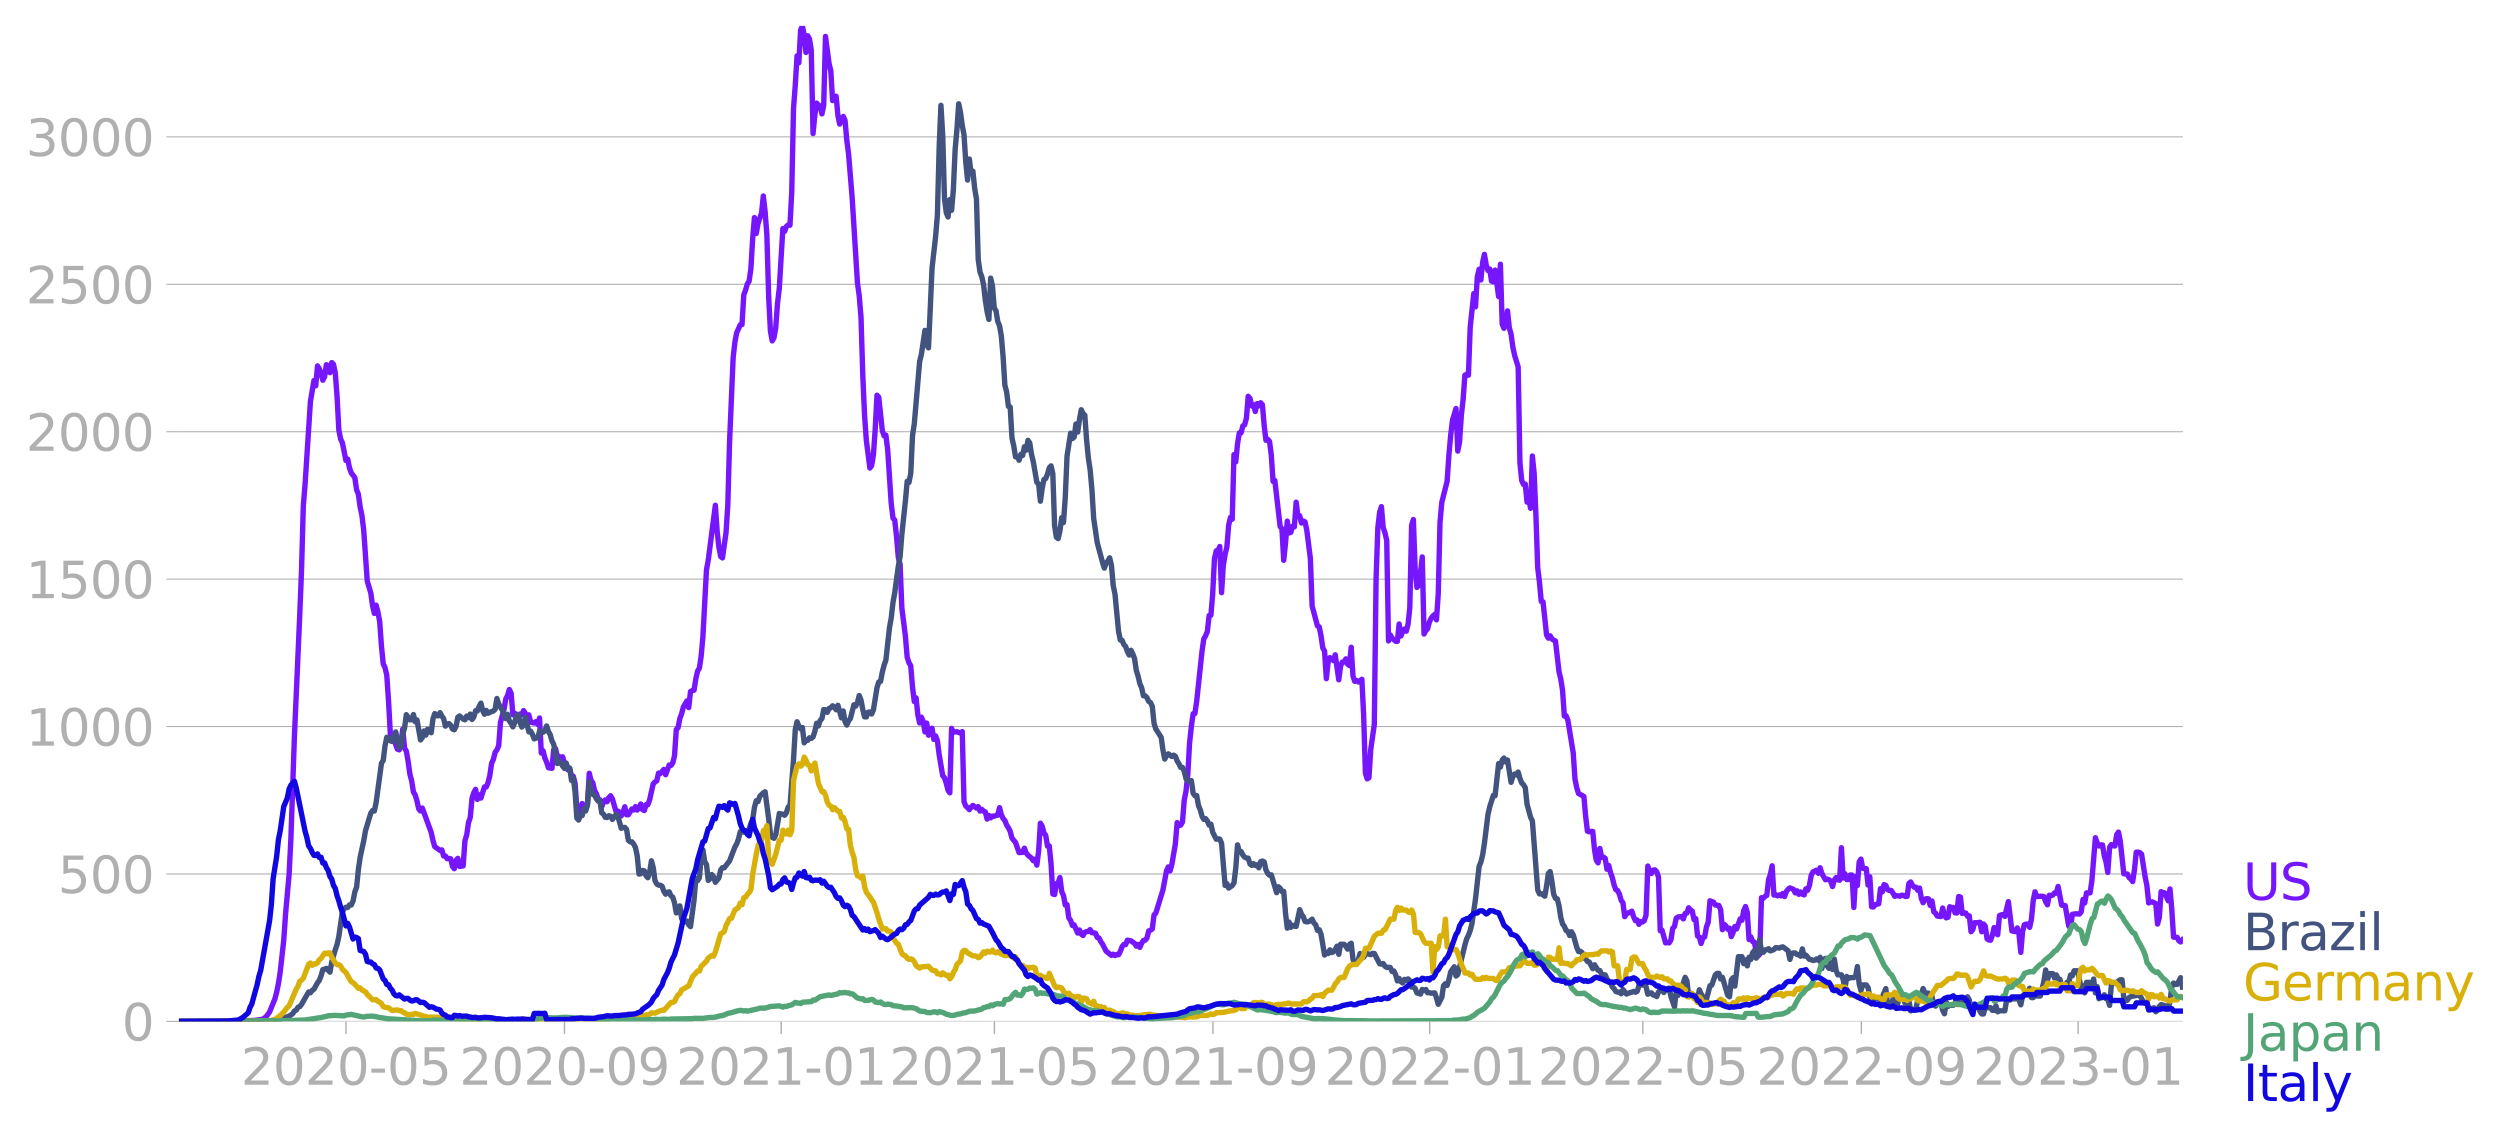 <svg xmlns="http://www.w3.org/2000/svg" xmlns:xlink="http://www.w3.org/1999/xlink" width="928.157" height="422.256" viewBox="0 0 696.117 316.692"><defs><style>*{stroke-linejoin:round;stroke-linecap:butt}</style></defs><g id="figure_1"><path id="patch_1" d="M0 316.692h696.117V0H0v316.692z" style="fill:none"/><g id="axes_1"><path id="patch_2" d="M49.83 284.4h558V7.2h-558v277.2z" style="fill:none"/><g id="matplotlib.axis_1"><g id="xtick_1"><g id="line2d_1"><defs><path id="m656dddc8d4" d="M0 0v3.5" style="stroke:#b0b0b0;stroke-width:.4"/></defs><use xlink:href="#m656dddc8d4" x="96.33" y="284.4" style="fill:#b0b0b0;stroke:#b0b0b0;stroke-width:.4"/></g><g id="text_1" style="fill:#b0b0b0" transform="matrix(.14 0 0 -.14 67.082 302.038)"><defs><path id="DejaVuSans-32" d="M1228 531h2203V0H469v531q359 372 979 998 621 627 780 809 303 340 423 576 121 236 121 464 0 372-261 606-261 235-680 235-297 0-627-103-329-103-704-313v638q381 153 712 231 332 78 607 78 725 0 1156-363 431-362 431-968 0-288-108-546-107-257-392-607-78-91-497-524-418-433-1181-1211z" transform="scale(.016)"/><path id="DejaVuSans-30" d="M2034 4250q-487 0-733-480-245-479-245-1442 0-959 245-1439 246-480 733-480 491 0 736 480 246 480 246 1439 0 963-246 1442-245 480-736 480zm0 500q785 0 1199-621 414-620 414-1801 0-1178-414-1799Q2819-91 2034-91q-784 0-1198 620-414 621-414 1799 0 1181 414 1801 414 621 1198 621z" transform="scale(.016)"/><path id="DejaVuSans-2d" d="M313 2009h1684v-512H313v512z" transform="scale(.016)"/><path id="DejaVuSans-35" d="M691 4666h2478v-532H1269V2991q137 47 274 70 138 23 276 23 781 0 1237-428 457-428 457-1159 0-753-469-1171Q2575-91 1722-91q-294 0-599 50Q819 9 494 109v635q281-153 581-228t634-75q541 0 856 284 316 284 316 772 0 487-316 771-315 285-856 285-253 0-505-56-251-56-513-175v2344z" transform="scale(.016)"/></defs><use xlink:href="#DejaVuSans-32"/><use xlink:href="#DejaVuSans-30" x="63.623"/><use xlink:href="#DejaVuSans-32" x="127.246"/><use xlink:href="#DejaVuSans-30" x="190.869"/><use xlink:href="#DejaVuSans-2d" x="254.492"/><use xlink:href="#DejaVuSans-30" x="290.576"/><use xlink:href="#DejaVuSans-35" x="354.199"/></g></g><g id="xtick_2"><use xlink:href="#m656dddc8d4" id="line2d_2" x="157.176" y="284.4" style="fill:#b0b0b0;stroke:#b0b0b0;stroke-width:.4"/><g id="text_2" style="fill:#b0b0b0" transform="matrix(.14 0 0 -.14 127.928 302.038)"><defs><path id="DejaVuSans-39" d="M703 97v575q238-113 481-172 244-59 479-59 625 0 954 420 330 420 377 1277-181-269-460-413-278-144-615-144-700 0-1108 423-408 424-408 1159 0 718 425 1152 425 435 1131 435 810 0 1236-621 427-620 427-1801 0-1103-524-1761Q2575-91 1691-91q-238 0-482 47Q966 3 703 97zm1256 1978q425 0 673 290 249 291 249 798 0 503-249 795-248 292-673 292t-673-292q-248-292-248-795 0-507 248-798 248-290 673-290z" transform="scale(.016)"/></defs><use xlink:href="#DejaVuSans-32"/><use xlink:href="#DejaVuSans-30" x="63.623"/><use xlink:href="#DejaVuSans-32" x="127.246"/><use xlink:href="#DejaVuSans-30" x="190.869"/><use xlink:href="#DejaVuSans-2d" x="254.492"/><use xlink:href="#DejaVuSans-30" x="290.576"/><use xlink:href="#DejaVuSans-39" x="354.199"/></g></g><g id="xtick_3"><use xlink:href="#m656dddc8d4" id="line2d_3" x="217.527" y="284.4" style="fill:#b0b0b0;stroke:#b0b0b0;stroke-width:.4"/><g id="text_3" style="fill:#b0b0b0" transform="matrix(.14 0 0 -.14 188.279 302.038)"><defs><path id="DejaVuSans-31" d="M794 531h1031v3560L703 3866v575l1116 225h631V531h1031V0H794v531z" transform="scale(.016)"/></defs><use xlink:href="#DejaVuSans-32"/><use xlink:href="#DejaVuSans-30" x="63.623"/><use xlink:href="#DejaVuSans-32" x="127.246"/><use xlink:href="#DejaVuSans-31" x="190.869"/><use xlink:href="#DejaVuSans-2d" x="254.492"/><use xlink:href="#DejaVuSans-30" x="290.576"/><use xlink:href="#DejaVuSans-31" x="354.199"/></g></g><g id="xtick_4"><use xlink:href="#m656dddc8d4" id="line2d_4" x="276.889" y="284.4" style="fill:#b0b0b0;stroke:#b0b0b0;stroke-width:.4"/><g id="text_4" style="fill:#b0b0b0" transform="matrix(.14 0 0 -.14 247.64 302.038)"><use xlink:href="#DejaVuSans-32"/><use xlink:href="#DejaVuSans-30" x="63.623"/><use xlink:href="#DejaVuSans-32" x="127.246"/><use xlink:href="#DejaVuSans-31" x="190.869"/><use xlink:href="#DejaVuSans-2d" x="254.492"/><use xlink:href="#DejaVuSans-30" x="290.576"/><use xlink:href="#DejaVuSans-35" x="354.199"/></g></g><g id="xtick_5"><use xlink:href="#m656dddc8d4" id="line2d_5" x="337.734" y="284.4" style="fill:#b0b0b0;stroke:#b0b0b0;stroke-width:.4"/><g id="text_5" style="fill:#b0b0b0" transform="matrix(.14 0 0 -.14 308.486 302.038)"><use xlink:href="#DejaVuSans-32"/><use xlink:href="#DejaVuSans-30" x="63.623"/><use xlink:href="#DejaVuSans-32" x="127.246"/><use xlink:href="#DejaVuSans-31" x="190.869"/><use xlink:href="#DejaVuSans-2d" x="254.492"/><use xlink:href="#DejaVuSans-30" x="290.576"/><use xlink:href="#DejaVuSans-39" x="354.199"/></g></g><g id="xtick_6"><use xlink:href="#m656dddc8d4" id="line2d_6" x="398.085" y="284.4" style="fill:#b0b0b0;stroke:#b0b0b0;stroke-width:.4"/><g id="text_6" style="fill:#b0b0b0" transform="matrix(.14 0 0 -.14 368.837 302.038)"><use xlink:href="#DejaVuSans-32"/><use xlink:href="#DejaVuSans-30" x="63.623"/><use xlink:href="#DejaVuSans-32" x="127.246"/><use xlink:href="#DejaVuSans-32" x="190.869"/><use xlink:href="#DejaVuSans-2d" x="254.492"/><use xlink:href="#DejaVuSans-30" x="290.576"/><use xlink:href="#DejaVuSans-31" x="354.199"/></g></g><g id="xtick_7"><use xlink:href="#m656dddc8d4" id="line2d_7" x="457.447" y="284.4" style="fill:#b0b0b0;stroke:#b0b0b0;stroke-width:.4"/><g id="text_7" style="fill:#b0b0b0" transform="matrix(.14 0 0 -.14 428.2 302.038)"><use xlink:href="#DejaVuSans-32"/><use xlink:href="#DejaVuSans-30" x="63.623"/><use xlink:href="#DejaVuSans-32" x="127.246"/><use xlink:href="#DejaVuSans-32" x="190.869"/><use xlink:href="#DejaVuSans-2d" x="254.492"/><use xlink:href="#DejaVuSans-30" x="290.576"/><use xlink:href="#DejaVuSans-35" x="354.199"/></g></g><g id="xtick_8"><use xlink:href="#m656dddc8d4" id="line2d_8" x="518.293" y="284.4" style="fill:#b0b0b0;stroke:#b0b0b0;stroke-width:.4"/><g id="text_8" style="fill:#b0b0b0" transform="matrix(.14 0 0 -.14 489.045 302.038)"><use xlink:href="#DejaVuSans-32"/><use xlink:href="#DejaVuSans-30" x="63.623"/><use xlink:href="#DejaVuSans-32" x="127.246"/><use xlink:href="#DejaVuSans-32" x="190.869"/><use xlink:href="#DejaVuSans-2d" x="254.492"/><use xlink:href="#DejaVuSans-30" x="290.576"/><use xlink:href="#DejaVuSans-39" x="354.199"/></g></g><g id="xtick_9"><use xlink:href="#m656dddc8d4" id="line2d_9" x="578.644" y="284.4" style="fill:#b0b0b0;stroke:#b0b0b0;stroke-width:.4"/><g id="text_9" style="fill:#b0b0b0" transform="matrix(.14 0 0 -.14 549.396 302.038)"><defs><path id="DejaVuSans-33" d="M2597 2516q453-97 707-404 255-306 255-756 0-690-475-1069Q2609-91 1734-91q-293 0-604 58T488 141v609q262-153 574-231 313-78 654-78 593 0 904 234t311 681q0 413-289 645-289 233-804 233h-544v519h569q465 0 712 186t247 536q0 359-255 551-254 193-729 193-260 0-557-57-297-56-653-174v562q360 100 674 150t592 50q719 0 1137-327 419-326 419-882 0-388-222-655t-631-370z" transform="scale(.016)"/></defs><use xlink:href="#DejaVuSans-32"/><use xlink:href="#DejaVuSans-30" x="63.623"/><use xlink:href="#DejaVuSans-32" x="127.246"/><use xlink:href="#DejaVuSans-33" x="190.869"/><use xlink:href="#DejaVuSans-2d" x="254.492"/><use xlink:href="#DejaVuSans-30" x="290.576"/><use xlink:href="#DejaVuSans-31" x="354.199"/></g></g></g><g id="matplotlib.axis_2"><g id="ytick_1"><path id="line2d_10" d="M49.83 284.4h558" clip-path="url(#pe14291fae6)" style="fill:none;stroke:#b0b0b0;stroke-width:.3;stroke-linecap:square"/><g id="line2d_11"><defs><path id="md6c0cc52f0" d="M0 0h-3.5" style="stroke:#b0b0b0;stroke-width:.3"/></defs><use xlink:href="#md6c0cc52f0" x="49.83" y="284.4" style="fill:#b0b0b0;stroke:#b0b0b0;stroke-width:.3"/></g><use xlink:href="#DejaVuSans-30" id="text_10" style="fill:#b0b0b0" transform="matrix(.14 0 0 -.14 33.922 289.719)"/></g><g id="ytick_2"><path id="line2d_12" d="M49.83 243.352h558" clip-path="url(#pe14291fae6)" style="fill:none;stroke:#b0b0b0;stroke-width:.3;stroke-linecap:square"/><use xlink:href="#md6c0cc52f0" id="line2d_13" x="49.83" y="243.352" style="fill:#b0b0b0;stroke:#b0b0b0;stroke-width:.3"/><g id="text_11" style="fill:#b0b0b0" transform="matrix(.14 0 0 -.14 16.108 248.671)"><use xlink:href="#DejaVuSans-35"/><use xlink:href="#DejaVuSans-30" x="63.623"/><use xlink:href="#DejaVuSans-30" x="127.246"/></g></g><g id="ytick_3"><path id="line2d_14" d="M49.83 202.305h558" clip-path="url(#pe14291fae6)" style="fill:none;stroke:#b0b0b0;stroke-width:.3;stroke-linecap:square"/><use xlink:href="#md6c0cc52f0" id="line2d_15" x="49.83" y="202.305" style="fill:#b0b0b0;stroke:#b0b0b0;stroke-width:.3"/><g id="text_12" style="fill:#b0b0b0" transform="matrix(.14 0 0 -.14 7.2 207.624)"><use xlink:href="#DejaVuSans-31"/><use xlink:href="#DejaVuSans-30" x="63.623"/><use xlink:href="#DejaVuSans-30" x="127.246"/><use xlink:href="#DejaVuSans-30" x="190.869"/></g></g><g id="ytick_4"><path id="line2d_16" d="M49.83 161.257h558" clip-path="url(#pe14291fae6)" style="fill:none;stroke:#b0b0b0;stroke-width:.3;stroke-linecap:square"/><use xlink:href="#md6c0cc52f0" id="line2d_17" x="49.83" y="161.257" style="fill:#b0b0b0;stroke:#b0b0b0;stroke-width:.3"/><g id="text_13" style="fill:#b0b0b0" transform="matrix(.14 0 0 -.14 7.2 166.576)"><use xlink:href="#DejaVuSans-31"/><use xlink:href="#DejaVuSans-35" x="63.623"/><use xlink:href="#DejaVuSans-30" x="127.246"/><use xlink:href="#DejaVuSans-30" x="190.869"/></g></g><g id="ytick_5"><path id="line2d_18" d="M49.83 120.21h558" clip-path="url(#pe14291fae6)" style="fill:none;stroke:#b0b0b0;stroke-width:.3;stroke-linecap:square"/><use xlink:href="#md6c0cc52f0" id="line2d_19" x="49.83" y="120.21" style="fill:#b0b0b0;stroke:#b0b0b0;stroke-width:.3"/><g id="text_14" style="fill:#b0b0b0" transform="matrix(.14 0 0 -.14 7.2 125.529)"><use xlink:href="#DejaVuSans-32"/><use xlink:href="#DejaVuSans-30" x="63.623"/><use xlink:href="#DejaVuSans-30" x="127.246"/><use xlink:href="#DejaVuSans-30" x="190.869"/></g></g><g id="ytick_6"><path id="line2d_20" d="M49.83 79.162h558" clip-path="url(#pe14291fae6)" style="fill:none;stroke:#b0b0b0;stroke-width:.3;stroke-linecap:square"/><use xlink:href="#md6c0cc52f0" id="line2d_21" x="49.83" y="79.162" style="fill:#b0b0b0;stroke:#b0b0b0;stroke-width:.3"/><g id="text_15" style="fill:#b0b0b0" transform="matrix(.14 0 0 -.14 7.2 84.481)"><use xlink:href="#DejaVuSans-32"/><use xlink:href="#DejaVuSans-35" x="63.623"/><use xlink:href="#DejaVuSans-30" x="127.246"/><use xlink:href="#DejaVuSans-30" x="190.869"/></g></g><g id="ytick_7"><path id="line2d_22" d="M49.83 38.115h558" clip-path="url(#pe14291fae6)" style="fill:none;stroke:#b0b0b0;stroke-width:.3;stroke-linecap:square"/><use xlink:href="#md6c0cc52f0" id="line2d_23" x="49.83" y="38.115" style="fill:#b0b0b0;stroke:#b0b0b0;stroke-width:.3"/><g id="text_16" style="fill:#b0b0b0" transform="matrix(.14 0 0 -.14 7.2 43.434)"><use xlink:href="#DejaVuSans-33"/><use xlink:href="#DejaVuSans-30" x="63.623"/><use xlink:href="#DejaVuSans-30" x="127.246"/><use xlink:href="#DejaVuSans-30" x="190.869"/></g></g></g><path id="line2d_24" d="m49.83 284.4 17.314-.082 2.473-.153.99-.011.989-.118 1.484-.21.99-.67.989-1.371 1.484-3.636.494-1.876.495-2.416.495-3.202.99-8.925.494-7.154.99-11.106.494-9.805.99-28.698 1.483-33.776.495-12.385.495-17.908.494-6.04 1.484-23.045.99-5.853.494 1.466.495-5.535.495.81.494 1.29.495 1.876.495-.986.495-3.33.494.352.495 1.864.495-2.803.494.47.495 2.392.495 6.485.494 9.371.495 2.545.495 1.067.989 4.926.495-.399.494 2.498.495 1.36.99 1.302.494 3.366.495 1.279.494 3.541.495 2.346.495 4.034.99 14.238.989 3.32.494 3.54.495 2.159.495-2.299.494 1.888.495 2.64.495 6.872.494 4.925.495 1.056.495 2.123.494 7.294.495 9.066.495.211 1.484 4.034.494.176.495-1.958.495-3.812.494 5.313.495.786.495 2.803.495 3.612.494 1.888.495 3.108.495.821.494 1.665.495 2.229.495.563.494-.81 2.474 6.779.494 2.264.495 1.688 1.484 1.08.495-.165.494 1.7h.495l.495.751.494-.082.495.117.495 2.135.495.621.494-2.322.495-.563.495 2.252.989-.152.495-6.978.494-1.654.495-3.39.495-1.465.494-5.372.495-1.536.495-.915.494 2.803.495-1.29.495.915.99-3.108.494.012.494-1.185.495-1.958.495-3.401.495-1.126.494-1.959.495-.692.495-1.16.494-6.463.99-3.683.494-2.873.495-.973.495-1.654.494 1.02.495 6.017.495-.387.494.223.495 1.172.495-1.208.494.212.495-1.185.495.786.494 2.005.495-1.606.495 2.028.99.247.494-.399.495.762.494-1.759.495 9.746.495-.61.494 2.006.495 1.149.495 1.548.989.176.495-5.184.494-.316.495 2.204.495-.011.494.457.495-.363.495 1.83.99 1.805.494-.27.494 2.018.495.047.495 1.9.495 6.895.494-.316.495 1.36.495-2.252.989 1.162.495-1.185.494-8.409.495 1.97.495.692.494 2.17.495.833.495 1.56.494.164.495 1.982.495-1.396.494-.551.495.504.495-1.126.494-.54.495.857.99 3.401h.494l.495.305.495 1.055.494-.938.495-1.607.495 2.217h.494l.99-1.607.494.282.495-.927.495.95.494-.739.495-.95.495 1.572.494.246.495-1.653.495.035.494-1.372.99-4.445.494-.505.495-.328.495-2.146.495.094.989-1.126.495 1.478.989-2.698.495.094.494-.668.495-1.994.495-7.342.494-.469.495-2.568.495-1.326.494-1.911.99-1.677.494 1.864.495-4.456.495-.293.494-.094.495-3.202.495-2.123.494-.832.495-3.284.495-5.536.99-18.542.494-2.709 1.979-15.27.494 7.225.495 4.468.495 2.58.494.387.99-7.013.494-7.588.495-17.709.99-23.362.494-4.41.495-2.615.99-2.205.494-.07.495-8.28.494-1.29.495-1.747.495-.75.494-3.484.495-8.374.495-5.864.494 4.433.495-2.709.99-3.037.494-4.703.495 4.35.494 6.475.495 17.075.495 9.688.494 2.756.495-.868.495-2.815.494-6.79.495-4.175.99-16.63.494.774.495-1.373.495-.422.494.094.495-9.136.495-23.315.494-6.603.495-8.104.495 1.924.494-9.09.495-1.184.495 2.592.494 4.808.495-4.644.495.903.494 3.155.495 23.162.495-5.078.494-3.39.495.517.495.317.494 2.17.495-2.358.495-19.21.99 7.517.494 2.064.495 8.28.494-1.231.495.035.495 5.348.494 2.392.495-1.325.495-.797.494 1.067.495 5.524.495 3.87.989 12.021 1.484 23.831.495 3.636.494 5.899.495 16.16.495 11.19.494 6.977.99 7.717.495-.692.494-2.99.495-7.143.495-9.452.494.586.99 9.3.494 1.431.495-.2.495 3.941.989 15.012.495 4.152.494.55.495 4.54.495 5.828.494 1.912.495 12.185.99 7.87.494 5.852.495 1.513.495.844.494 5.97.495 4.01.495-1.02.494 4.68.495 2.287.495-1.584.494 1.138.495 2.955.495-2.45.494 3.365.495-1.525.495-.41.494 3.108.495-.962.495 1.267.494 3.929.99 5.864.494.563.495 1.524.495 1.97.494.716.495-17.944.495 1.056.99-.118.989.364.494-.399.495 19.515.495 1.22.494.41.495.575.495-.692.494-.48.99.727.494-.387.495 1.231.495-.47.494.493.495.212.495 1.993.494-.997.495.657.495-.469.495.024.494-.223.495-.094.495-2.064.494 1.97.495 1.032.495.551.494 1.279.495.762.495.985.494 1.9.99 1.208.989 2.815.99-.059.494-1.173.495 1.314.494.657.99.785.494.727.495-.41.495 1.654.495-3.882.494-7.8.495.833.495 1.877.494.68.495 2.99.495-.046.494 4.925.495 8.456.495.153.494-3.026.495-.246.495-1.466.494 3.928.495 1.056.495 2.662.494-.105.495 3.717.495.669.494 1.419.495-.176.99 2.287.494-.856.495 1.16.495.376.494-.868.495-.223.495-.035.494-.504.495.833.99.152.494 1.185.495.152.494 1.02.495.692.99 1.959 1.483 1.173.495-.329.495.376.494-.305.495.082.495-.95.495-1.29.494-.622.495.035.495-1.231.989.188.99.692.494.785.495-.469.494.81.495-1.162.495-.75.494-.094.495-.598.495-1.982.494-.188.495-.375.495-3.906.494-.48 1.98-6.462.989-5.313.494-1.09.495 1.113.495-1.747.989-5.794.495-5.922.494.809.495-.106.495-.856.494-6.157.495-2.44.495-4.644.494-8.784.495-4.597.495-3.518.494-.094.495-3.378 1.484-13.944.495-3.437.495-.844.494-1.208.495-4.445.495-.094.494-5.84.495-9.828.495-2.252.494-.082.495-1.137.495 12.853.494-7.6.495-3.06.495-2.03.494-6.086.495-2.158.495.48.494-17.978.495 2.005.495-5.03.494-3.027.495-.023.495-1.935.495-.317.494-1.818.495-6.098.495.575.494 2.099.495-.282.495 1.842.494-2.205.495.61.495-.845.494.551.495 5.724.495 4.175.494-.282.495.575.495 3.788.494 7.342.495-.235 1.484 12.83.495.61.494 8.785.495-4.703.495-6.193.495 3.296.494-.2.495-1.677.495.165.494-6.85.495 3.812.495-.047.494 2.017.495-.563.495.247.494 2.334.99 7.845.494 13.253 1.484 5.536.495.258.495 2.462.494 3.425.495.856.495 7.682.495-4.586.494-1.255.495.329.495.492.494-1.618.99 6.954.494-3.846.495-1.08.495.013.494-.904.495 1.49.495.375.494-5.101.495 8.021.495 1.466.494-.222.495.41.99-.762.494 9.968.495 16.161.494 1.607.495-.328.495-7.858.99-6.955.494-40.508.495-14.32.494-4.245.495-1.583.495 5.77.494 1.513.495 2.111.495 27.994.494-1.677.495.892.99.88.494.01.495-4.82.494 3.343.495-1.302.495-.645.494.599.495-1.865.495-4.703.495-22.905.494-1.606.495 13.78.495 5.125.494-.586.495-3.472.495-4.433.494 21.462.495-.962.495-.492.494-1.865.495-1.044.495-.68.494-.41.495 1.5.495-7.118.494-20.043.495-5.524 1.484-5.864.495-7.295.494-5.488.495-4.21.99-3.296.494 11.845.495-2.51.495-7.423.494-4.34.495-6.849.495-.281.494.27.495-13.335.99-9.382.494 3.67.495-8.326.494-2.111.495 2.979.495-4.903.494-2.228.495 2.908.495 1.584.494-.387.495 3.342.495.211.495-3.272.989 7.365.495-8.995.494 16.642.495 1.196.495-1.337.494-3.518.495 4.68.495 1.758.494 3.59.495 2.345.99 3.213.494 26.646.495 5.008.494 1.09.495-.105.495 5.02.494-.892.495 2.615.495-14.554.494 4.785.495 11.658.495 14.648.495 4.07.494 5.312.495.129.99 9.253.494.856.495-.656.494.856.495.363.495.223.989 8.526.495 2.076.494 3.143.495 7.154.495-.058.494 1.254 1.484 9.054.495 7.354.495 2.392.495 1.572 1.484.832.494 5.536.495 4.116.495.176.494-.105.495.012.495 5.101.494 2.932.495.716.495-4 .494 2.51.495-.117.495.352.494 3.037.495-1.055.495 2.005.494 1.337.495 2.064.495 1.349.494.223.495 1.02.495 1.712.495.68.494 3.86.495-.822.99-.41.494-.282.495 1.548.494 1.067.495-.175.495 1.22.494-.751.495.105.495-.375.494-1.536.495-13.675.495 1.501.494.563.495-.927.495-.082.494.528.495 1.42.495 15 .495-.153.989 3.542.495-.083.494.083.495-.798.495-3.237.494-.516.495-2.322.495-.34.989-.13.495.658.494-1.502.495-.117.495-1.466.494.563.495.352.495 2.369.494-.27.495 4.832.495.305.494 1.783.495-1.607.495-.2.495-2.767.494-1.337.495-5.97.99.387.494.786.99.13.494 1.137.495 5.606.494-1.501.495.492.495.868.494-.282.495 2.334.495-1.079.494-1.712.495.657.99-2.78.494.376.495-2.64.495-1.184.494 1.595.495 7.588.495-.739.494 1.302.495.164.495 2.557.494 1.349.495-.516.495-15.762.494.152.495-.516.495-.282.494-4.433.495-1.384.495-2.415.494 8.15.495-.105.495.316.494-.258.495.27.495-.657.494.833.495-1.372.495-.669.495-.363.989.399.495.985.494-.563.495.973.495-.656.494.598.495.222.495-1.688.494.387.495-1.372.495-2.757.494-.973.99-.47.494.845.495-1.536.495 1.607.99 1.724.494-.164.495.175.494.376.495 1.513.495-1.806.494-.692.495.598.495.14.494-9.042.495 8.42.495-1.172.494 1.607.495-.024.495-1.243.494.024.495 9.018.495-8.573.494 2.463.495-6.58.495-.773.494 2.568.99.106.494 4.527.495-2.276.495 8.35.495.06.494-.646.99-.246.494-4.234.495.903.495-2.005.494.2.495 1.172.495.27.494-.035.495.715.495.926.494-.187.99.152.494-.27.495.07.495.282.494-.035.495-3.577.495-.422.495.903.494.551h.495l.495.868.494-.621.495 2.873.495 1.196.494-.938.495-.2.495.07.494 1.83.495-1.231.495 3.002.494.387.495.81.99.129.494-2.37.495 2.03.494.703.495-.164.495-2.932.494.223.495-.012.495 1.501.495.024.494-4.574.495.14.495 4.563.494-.153.495.035.495.904.494-.118.495 4.422.495-.61.494-1.912.495.035.99-.14.494 2.627.495-2.158.494.621.495 3.507.495.328.494.07.495-1.407.495-2.122.495 1.254.494.751.495-5.324.495-.212.494-.082.495.505.99-4.105.989 8.15.989.2.495-1.02.494 1.806.495 4.996.495-5.84.494-1.853.495-.188.495.023.494.88.495-2.264.495-5.218.494-2.405.495 1.326 1.484-.106.495.117.495 1.443.494.833.495-2.651.495.082.494-.129.495-.633.495.105.494-1.876.99 5.195.99.13.988 5.664.495.61.495-3.847.99-.152.989.082.494-.598.495-3.46.495.961.494-2.79.99-.024.494-3.26.99-12.08.494 1.43.495.868.495-.305.494.012.495 3.003.495 1.735.494 2.92.495-7.024.495-.728.494.34.495.036.495-3.167.494-.692.495 2.498.99 9.101.989.082.495 1.009.494.387.495.703.495-3.283.494-4.903.495-.023.495.14.494.423.99 6.321.494 2.428.495 4.843.495-.234.494-.07.99.48.494 5.7.495-1.806.495-7.2.495.234.494.082.99 2.205.494-3.284.495 5.57.495 7.847.989.046.495.974.494.317.495-.563h0" clip-path="url(#pe14291fae6)" style="fill:none;stroke:#7516fd;stroke-width:1.5;stroke-linecap:square"/><path id="line2d_25" d="m49.83 284.4 25.229-.07 1.978-.329 2.474-.727.99-.34.989-.657.494-.774.495-.234.495-.786.494-.188.495-.645 1.484-2.592.495-.844.494.223.495-.68.495-.317.99-1.794.494-.669.494-1.29.495-1.712.495-.106.495-.234.989 1.043.495-2.78.989-3.47.495-1.42.494-2.251.99-6.932.494-.797.495-.387.495.047.494-.716.495.012.495-1.067.494-2.58.495-1.279.495-4.937.494-3.401.99-4.586.494-2.78.99-3.353.495-1.595.494-.716.495.13.495-2.405 1.484-10.895.494-.798.495-4.057.495-2.37.494.094.495.892.495.176.99-2.663.988 4.328.495-.164.495-3.648.494-1.56.495-3.752.99 1.454.494-.059.495-1.43.495 2.017.494-.516.99 5.57.494-.656.495-1.853.495 1.16.494-1.63.495.622.495.34.494-3.858.495-1.466.495.598.494.023.495-.868.495.95.494.692.495 2.1.495-.575.494-.13.495.47.495 1.044.495.21.494-.926.495-2.58.495-.34.989.856.495.2.494-1.02.495.433.495-.997.494 1.502.495-.692.495-1.76.494.07.495-1.254.495-.903.494 2.052.495 1.032.495-1.067.494.786.99-.458.495-.164.494-.492.495-2.99.495 1.489.494.973.495.692.99 2.44.494-1.197.495 1.853.494.669.495.973.495-1.173.494-1.958.495-.282.495 2.135.494 1.337.495-.528.495-2.193.99 4.058.494-.188.494.915.495 1.22.495-.212.495-.082.494-1.853.495.247.495.058.494-.516.495-1.231.495 1.548.494.856.495 1.747.495.986.989 5.324.495-.81.494.634.495.891.495.622.494-1.466.495 1.384h.495l.494 3.436.495-.668.495 3.835.495 7.33.494.55.495-1.254.495.012.494-1.912.495.622.495-1.619.494-6.532.495 2.287.495 1.231.494.235.495 1.008.495.633.494-.093.495 3.377.495.352.494.868.495.07.495-.48.494.14.495.88.99-1.337.494.258.99 3.542.494-.223.495-.024.495.563.494 3.014.495.446h.495l.494.633.495.939.495 2.333.494 5.067.495-.082.495-.927.494.13.495 1.395.495.504.494-1.548.495-3.166.495 1.888.494 3.624.495.938.495.328.495.024.494.281.495 1.431.495.786.494-.54.495-.117.495 1.114.494.352.495 1.607.495 2.791.494-1.337.495-.61.495 3.542.494.75.495.153.495-.246.494 1.055.495.516.99-7.447.494-5.934.495.586.494-.833.495-5.629.495-2.11.495 3.318.494.739.495 4.421.495-.445.494-1.15.495.598.495 1.537.989-1.243.495-2.193.494-.645.495.046 1.484-1.935 1.484-3.858.495-.868.494-1.325.495-2.04.495-.095.495.2.494-.352.495.528.495-1.032.494-1.595.495-1.033.495-3.424.494-1.83.495.212.495-1.455.989-.973.495-.282.989 7.46.495 4.257.494.961.495.27.495-.962.99-5.958.494.153.494.035.495.305.495-.692.495-1.607.494-.164.99-13.065.494-8.397.495-2.1.495 1.244.494.739.495-.387.495 4.269.494-.633.495-.06.495-.714.494.175.495-.41.495-1.536.494-2.264.495.75.495-1.536.494-.516.495-2.51.495.06.495.691.494-1.067.495-.188.495-.551.494.317.495.785.495-1.243.989 3.507.495-1.923.494 2.99.495.927.495-1.15.494-.633.99-3.847.494.364.495-1.032.495-1.924.494 1.29.495 2.616.495 2.017.494.035.495-1.302.495-.07.495.551.494-1.173.99-6.145.494-1.595.495-.14.495-2.593.494-1.958.495-1.372.99-8.96.494-2.733.495-4.351.494-2.791.99-7.26.494-2.697.495-6.251.99-9.324.494-5.465.495.328.495-2.486.494-10.543.495-3.284 1.484-17.299.495-2.076.989-6.637.495 4.034.494.82.99-22.223.989-8.738.495-5.957.494-18.859.495-11.74.495 8.316.494 17.591.495 3.988.495 1.184.494-4.843.495 2.979.495-5.782.495-11.153.494-5.5.495-7.213.495 2.357.494 3.647.495 2.65.495 7.706.494 4.867.495-5.852.495 3.929.494-.528.495 4.808.495 2.909.494 16.888.495 3.46.495 1.301.494 2.205.495 4.41.495 3.12.494 2.17.495-11.506.495 2.123.495 6.169.494.797.495 2.99.495 1.197.494 2.827.495 5.817.495 7.916.494 1.853.495 4.034.495.165.494 8.608.495 2.228.495 3.038.494-.012.495.95.495-1.63.494.305.495-2.416.495.95.494-2.745.495.716.495 3.225.494 2.017.99 5.747.495.434.494 4.808.495-3.518.495-2.522.494-.281.495-1.22.495-1.76.494-.527.495 2.193.495 14.484.494 3.178.495.387.495-2.146.494-3.682.495 1.36.495-6.931.494-11.564.99-6.38.494 1.513.495-.434.495-3.635.495 2.24.494-3.507.495-2.71.495 1.045.494.457.495 6.826.495 5.125.494 3.237.495 5.488.495 8.069.989 6.767 1.484 5.536.495 1.548.494-1.396.495-.586.495-.88.494 2.1.495 5.617.495 2.404.99 10.344.494 2.416.495.082.494 1.173.495.575.495 1.384.494.973.495-1.325.495.985.494 1.337.495 3.284.495 1.595.494 2.087.495 1.15.495 2.228.494.023.495.505.495 1.055.494.317.495 1.055.495 4.762.494 1.548 1.485 2.31.494 3.53.495 2.522.495-.868.494-.586.99.727.494-.364.495.317.495 1.29.494.786.495 1.02h.495l.494 1.102.495 2.041.495.645.99-.106.494 3.53.494.657.495-.035.495 2.756.494 1.208.495 1.783.495.891.495-.211.494.645.495 1.161.495-.258.494 2.228.99 1.959.494-.106.495.082.495 1.15.989 11.751.495-.492.494 1.22.99-.693.494-.75.495-4.117.495-6.474.494 1.889.495-.024.495.974.495.598.494.223.495.058.495 1.595.494.399.495-.493.495.54.494-.211.495.832.495-1.688.494-.188.495.246.495 2.229.494 1.008.495.47.495-.118 1.484 4.973.494-1.642.495.445.495.88.494-.035.495 5.97.495 4.268.495-1.689.494 1.443.495-.575.495.27.494.059.99-4.656.494 1.243.495.704.495 1.348.494.106.495-.059.495-.281.494-.423.495 1.091.495.458.494 1.571.495-.164.495 1.22.99 5.817.494-.716.495.305.494-1.02.495.739.495-.2.494-.656.495-.927.495 2.275.494-2.803.99.012.494.586.495.763.495-1.267.494-.375.495 4.492.495 1.172.494-.363.495-.657.495-1.783.494 1.244.495-.188.495-.786.494-.234.99.281.495-.364.494.036.99 1.911.494.95.495.106.495-.164.494.762.495.328.495-.047.494.07.495 1.091.495-.129.494 1.02.495 1.737.495-.68.494.902.495.352.495-.997.494.317.495-.446.495.493.495 1.783.494-.036.495.41.495 1.256.989.316.495-1.29.494.34.495-.328.495.915.494-.024.495.141.99-.082.494 1.372.495 1.806.99-1.935.494-3.284.494-.504.495.47.495-1.572.494-2.217.99-1.407.495 2.58.494-.422 1.979-8.21.495-1.712.494-.997.495-1.349.495-1.97.989-6.896.99-8.972.494-1.184.495-2.03.494-3.213.99-8.022.494-2.158.99-3.154.495.082.989-8.949.495.974.494-1.935.495-.575.495 1.079.494-.54.99 6.216.494-1.677.495-.645.495.282.494-.821.495 1.782.495 1.267.494.48.495.833.495 4.586.99 3.647.494 1.02 1.484 19.2.495 1.113.494-.07.99.704.494-2.815.495-3.53.495-.504.494 2.756.495 3.553.495 1.138.494.14.495 1.936.495 3.284.494 1.77.495.68.495 1.173.494.223.495 1.15.495-1.044.494.844.99 3.495.495 1.173.494-.082.495.375.495 1.513.494.235.495.715.495.14.989 1.865.495-1.079.989 1.549.495.058.494 1.103.99.105.494 1.138.495.598.495.363.494 1.279.495.445.495.786.494.188.495-.012.495.47.495-1.174.989 1.255.99-.422.494-.105.495-.223.494.246.495-.258.495-1.572.494-.398.495.234.495-.152.494.61.495 2.087.495-.27.494-.117.495.61.495.035.494.399.495-1.243.495-.727.495.152.494.669.495-.669.495-.387.494-.164.495 2.322.99 2.932.494-4.316.495 1.103.494-1.032.495.34.495-2.792.494-1.548.495.95.495 4.304.494-.867.495.844.495-.305.494.915.495.082.495-2.463.494 1.15.99 1.571.495-.082.989-3.765.495-.164.989-2.85.495-.422h.494l.495 1.56.495-.47 1.484 5.008.494.423.495-4.668.495-.645.494 2.334.99-8.198h.99l.494 1.935.495-1.02.494 1.642.495-2.381.495.586.494-1.853.495-.621.495 2.122.494-.938.495-4.234.495 3.343.494.211.495-.668.495-.036.494-.305.495.61.99-.387.494-.528.99.13.494-.235.495-.106 1.484 1.091.495 2.404.494-1.677.495-.129.495.024.494.422.495.047.495.422.494-2.029.495 1.994.495-.258.989 1.184.495.047.494.258.495-.094.495-.34.494.364.495-.821.495 3.108.494-2.51.495-.293.495 2.123.495.668.494-1.571.495 1.864.495-2.897.494 3.155.495 1.232h.99l.494 1.325.495 2.416.494-3.284.495.575.495-.258h.989l.495-.399.494-2.686.495 4.844.495 1.841.494-1.56h.99l.494.728.495 2.685.495 1.337h.495l.494-1.067h.99l.494.915 1.484-3.577.495 4.55h.99l.494-1.595.99 2.569.494-1.959.495-.856h.99l.494 1.595.494.047.495-1.08.495 2.921.495-.422h.989l.495-2.932h.494l.99-2.85.494 1.278h.99l.494 1.924.495-1.009.495 2.37.494.316.495-.88h.99l.494 2.006.495 1.008.494-3.272.495 1.243.495-.34h.99l.494-.551.495-1.595.494.962.495-.645.495 1.22h.989l.495-1.736.494.868.495 2.31.495.082.494-.762h.99l.494 1.548.495.727h.495l.494-1.923.495.187h.99l.494.739h.495l.495-1.267.494 1.654.495-.27h1.484l.495-2.908.494-.106.495.012.495-.328h1.484l.494.293.495 1.372.495-2.463.494-.34h.99l.494-1.818.495 2.615h.495l.494-1.97.495 1.513h.99l.989-4.058.495-3.178.494 2.873.495-1.853h.99l.494 1.255.495-.891.494 1.055.495.141.495 1.853h.99l.494-1.008.494.105.495-2.134.495.222.494-1.395h.99l.99 4.914.494-.786.495 2.017.494-2.92h.99l.494 1.501.495-2.416.495 3.835.494-1.735.495 3.365.495-.281.494-.024.495-.785.495 1.079.494.14.495 1.736.495-5.77.494-.493.99-.011.494-.551.495-.317h.495l.495 5.09.494.774.495-.164.495-.774.494-.247 1.979-.398.495.199.494.692.495 1.032.495.387.494-.434.495 2.299.495-.352.99-.305.494 1.102.494-.574.495-.903.495-.505.99.258.494 1.032h.495l.494-2.228.495-3.964.495-1.102.494.375h.495l.99-1.865.494 2.604h0" clip-path="url(#pe14291fae6)" style="fill:none;stroke:#42537f;stroke-width:1.5;stroke-linecap:square"/><path id="line2d_26" d="m49.83 284.4 22.755-.094.99-.035 1.484-.047 1.484-.328 1.484-1.103.99-.997.989-1.313.494-.41 1.979-4.633.495-.81.494-1.407.495-.305.495-.527 1.484-3.894.494-.352.495.645.495-.399.494.036.495-.364.495-.81.494-.386.99-1.478.495.188.494-.282.495.047.495 1.173.989 1.583.495.516h.494l.495.364.495.926.989.892.99 1.77.494.786.495.282.494.434.99 1.126.494-.106.495.563.99.516.494.75.99.939.494.54.99-.071.494.516.495.211.495.375.494.868.495.176.99.153.989.738 1.484-.164.494.235.495-.012.495.399.494.211.495.375.99.153.494-.13.495.06.495-.306 1.484.458.989.363.495.024.494.328.495-.14 2.968.07.99.281.494-.058.99.011 1.484.047 3.462.235h.99l1.978.082.99.164 3.463.082 1.484-.129 3.462.13 1.484-.2 1.484-.082.495-.094 1.979.223.494-.07.99.082 5.936.082.495.07 2.473-.164 4.947.14 4.947-.199.99-.281 2.472-.165.99.165.495-.118h1.484l1.978-.023.99-.117.494-.012.99-.516 1.484-.352.494-.07.495-.399.99.082.989-.48.99-.364.494.058 1.979-2.193h.494l.495-.293.495-1.044.494-.774.495-.34.495-1.044 1.978-1.15.99-2.427 1.484-1.689.494.012.495-1.325 1.484-1.43.495-.892.99-.692.494.211.495-1.231 1.484-5.032.494-.234.495-.41.495-1.63.99-1.96.494-.07.99-2.357.494-.258.494-.41.495-1.209.495.458.495-1.947.494-.152.495-.775.495-.48.494-.903.495-4.246.99-5.547.494-2.416.495-1.032.494-.446.495-2.709.495-.117.494-1.22.495 9.535.99 1.208.989-2.85.99-3.859h.494l.494-2.78.99 1.056.495-1.079.494 1.29.495-1.243.495-13.932.989-4.07.495-.48.494.62.495-.48.495-2.04.494.879.495 1.208.495.234.494 1.513.99-2.181.99 5.688.988 2.31.495-.035.495 1.009.495 1.947.494.844.495.235.495.996.494-.586.99.985.494.082.495 1.818.495-.188.494 1.232.495 1.97.495.2.494 4.456.495 1.9.495 1.407.494 3.507.495 1.618.495.153.494.493.495-.552.495 2.967.494 1.549.99 1.278.495.856.494.633.99 2.944.494 1.747.99 2.757.494-.141.495.023.495.669.494.047.495.305.495 1.524.99 1.525.494.305.99 2.592.494.445.494.141.495.715.495.305.495-.152.494.2.495.597.495 1.103.989.68.495-.34 1.978-.176.99 1.09.989.188.495.821.494-.011.495.316.495-.575.494.434.495.258.495-.082.494 1.056.495-.575.495-1.231.495-.75.494-1.479.495-.422.495-.574.494-2.393.495-.516.495.153.494.574 1.484.833.495-.035.495.129.494.398.495-.21.99-1.408.494.375.495-.55.494.222.495-.059.495-.48.495.633.494.117.495-.281.99.656.989.423.494-.07.495-.2 1.484.926.495-.328.494 1.102.99 1.372.494-.117.495.727.495-.187.494.48.495-.422.495.082.494-.129.495.247.495 2.205.495.164.494-.376.495.4.495.081.494.305.495.082.495-1.407.989 2.275.495 1.243.494.481.495-.21.99.316.989 1.689.99-.27.494.657.494.14.495.551.495-.351.495-.13.494.13.495 1.513.495-1.138h.494l.495.188.495 1.008.494.14.495.341.495-.797.494 1.254.495.024.495.234.494-.058.495.352.495-.082.494.797.495.094.495-.188.494.305.495.094.495.375.494.235h.99l.495-.223.494.059.495.234.495-.012.494.364h.99l.494.2.495-.094.495.105 1.484-.305.99-.105.988-.07.495.246 1.979.187.495.223 1.484-.035 2.473.047.99.164h.989l.494.14 1.484-.257.99.07.99-.07.988-.364h1.98l.989-.446.494.188.495-.14.495-.364 1.978-.094 1.98-.457h.494l.99-.247.494-.563.494-.21.495.41h.99l.494-.575.495-.152.495.14.989-1.079h.99l.494.165.495-.235.494.047.495.563.99-.094h.494l.99.34 1.483-.27h.99l.494-.164.495.024.495-.188.495-.047.494.246 2.968-.011.495-.598h.99l.494-.282.495-.469.494-.258.495-.692.99-.059h.494l.495-.234.494.551.495-.938.99-.845h.989l.495-.774.494-1.032.495-.492.495-.821.494-.434h.99l.989-2.463.495-.68.494-.34.495-.118h.99l.989-1.208.494-.48.495-1.02.495-1.83h.99l1.483-3.343.99-.82h.989l.495-.857.494-.129 1.484-2.955h.99l.494-2.404.495-.868.495.868.494-.669.495.551h.99l.494.528.495.129.495-.668.494 1.137.495 5.125h.99l.494.34.99 2.182.494.492h1.484l.495 8.022.494-7.095.495.797.495-.703.494-3.097h.99l.494-4.656.495 7.682.495-.445.494 1.489.495-.258h.99l.494.997.99 3.213.494.962.495 1.36h.99l.494.599.495-.247.494.856.495.54h1.484l.495-.481.494.305.495-.352.495.282h1.484l.495.469.494.129.99-1.76.494-.656h.99l.494-.422.495-.774.495.293.494-.27.495-.446 1.484-.082.99-1.348.494.21.495.446h.99l.494-.305.494.833.495-.023.495-.282.495-.762 1.484.012.494 2.756.495-3.953.495.094.494.493h.99l.494.14.495-3.319.495 4.328.494-.223.495.27h.99l.494.41.495.223.494-.703.495-.258.495-.728h.99l.494-.75.495-.504.494-.223.495.246.495-.188h.989l.99-.223.494.094.495-.574.494-.352 1.484-.012.495.317.495-.247.494.212.495 3.917h.99l.494 4.198.99.352.494-.164.495-3.39h.99l.494-3.096.495-.375.494.059.99 1.794h.989l.495 1.114.494.75.495 1.197.495.739h1.484l.494-.352.495.258.495.117.495-.164.494.587h.99l.494.563.495.035.495.668.494.375.495.153h.99l.494.34.495.657.494.187.495 1.936.495.152.494-.973h.495l.495 1.43.494.27.495.786.495-1.536.494.55.495.974h.99l.494.716.495-.634.495.481.494-.176h.99l.494-.915.495-.375.495.387.494.2.495 1.02h.99l.494.234.495-.88.494.095.495-.294.495-.832h.99l.494-.305.495.81.494-.834.99.247h.989l.495-.258.494.129.495.621.495-.293.494-.551 1.484-.07.495-.74.495.212.494-.434.495.187h.99l.494-.258.495.74.99-.751 1.483.023.495.211.495-.997.494-.527.495.234.495-.469 1.978.094 1.484-.891h.99l.494-.2.99-.023.494.457 1.485-.023.494.047.99.598.494-.364 1.484-.023.495.187.495-.07.494.528.99 1.724h.989l.99.55.494-.398.495.305.494-.68h.99l.494-.223.495.235.495.715.495-.317.494.34h.99l.494.446.99.235.494-1.326 1.484.024.495-.07.495-.657.494.223.495 1.454.495.281 1.484-.023.494.328.495-.563.495.141.495-.551h.989l.495 1.055 1.484.106.494.27h.99l.494-1.513 1.979-3.132h.99l1.483-1.22.495-.55.495-.153h.99l.494-.516.495-.75.494.07.495.316.99-.07h.494l.495.434.989 2.873.495-.997.494-.574h.99l.494-.47.99-2.427.494 1.243.495.2h.99l1.484.668.494.152 1.484-.023.495-.211.495.234.494.986.495-.012.495-.657h.989l.495 1.126.494.434.99.188.494 1.266h.99l.494.211.495-.305.495-.457.494.317 1.485-.012.989-.575.495-.164.494-1.231.495.281h.99l.494-.375.495.586.494-.164.495.61.495-.516h.99l.494 1.724.99.012.494-2.006.494.504h.99l.495-2.92.494-1.759.495-.364.495 1.02.494-.304h.99l.494-.446.495.446.99 1.36.494.235h.99l.989 2.087.494-.668.495.07.495.376h.99l.494.574.494.364.495 1.173.495.222.99-.105h.494l.99.328.494-.187.99.457h.989l.494-.493.495.481.99.516.494 1.314.495-1.208h.494l.495.61.495-.2.494.024.495.516.495-1.02.495 1.207h.494l.99.54.494.14.495-.34 1.484-.023.495-.622.494-.363.495.281h0" clip-path="url(#pe14291fae6)" style="fill:none;stroke:#d8b009;stroke-width:1.5;stroke-linecap:square"/><path id="line2d_27" d="m49.83 284.4 21.271-.094 2.474-.14 2.473.07 1.979.012 6.925-.235 2.968-.457 1.484-.235 1.485-.317.494-.164 1.979-.117 2.473.152.495-.234 1.484-.176 2.473.551.99.176.99-.211 1.483-.035.99.152.989.223 2.473.364 9.4.574 2.473-.035.494-.176 1.98.035.988-.047.495.223 1.979.035 2.968.06 2.473-.024 8.41-.082 1.484-.06.99.036 3.462-.246 2.473-.082 1.98-.364.989-.105.989-.06 2.473.083 2.474-.188 1.978.094.99.106 1.484-.047.495.094.989-.024 1.979.094.494-.012.99.13.989.093.495.082h.99l1.978-.047 2.473-.011.99.082 4.452.14.99-.14 1.483.011.495.024.494-.094 1.485.035.989-.094 1.484.083.495-.118 5.936-.105.494-.094 2.474.023.99-.152.989-.106.989-.023.99-.176.494-.2.99-.128 1.483-.599 1.484-.34.99-.328.99-.188.989.164.494-.07.495.13 2.968-.658.495-.187 1.484.011 1.484-.457 2.473-.188.99.364.494-.235.495.036.495-.2.989-.246.99-.669.494.176h.495l.494.141.495-.375 2.473-.153.495-.469.495.059 1.484-.997 2.473-.47.495.142 1.979-.446.494-.352.495.106.99-.153.494.153.495-.035.494.293.495-.012.495.305.494.504.495.34.99.282.494-.082.495.492.99-.011.989-.294.494.2.495.55.99.142.494-.165.495.434.494.235.495.059.495-.13.989.153.495.293.99.082 1.483.258.495.258 1.979-.058.494.011.99.282.989.668 1.484.13.495.257.989.06.99-.259.494.047.495.235.494-.329.99.235.99.48 1.483.4.99-.141.494-.223.99-.118.494-.187.99-.164.989-.387 1.484-.07.99-.27.989-.27.494-.41.495-.06.495-.21.494-.012.495-.422.495.199.495-.34.989-.282.495.153.494-.106.495.153.495-1.279.989-.082.495-.258.989-1.278.495-.422.494.786.495-.094.495.21.494-.597.495-1.208.495.105.494-.047.495-.363.495.129.494-.176.495.434.495 1.313.99-.387.494.2.495-.094.989.211 1.484.164.495.106.494.316 1.484.07.495.2.495.47.494.269.99.317.494.176.495.375 1.484.645.495.317.495.14 1.484.81.494.058.495.2.495-.012.494.117.495-.035 5.441 1.712.99-.023.495.187.494.047.99-.129.494.117 1.979-.164h.495l.494.188 2.474.211.494.13.99-.106 4.947-.223 2.473-.47.495-.011.494-.176.495-.328 2.968-.704.495.059.99-.458.494-.246.495-.094.989-.457 1.484-.716.495-.082.494-.211.495.211.99.094 1.483-.528.495.047.99-.223.989.258.494.293.495.047.99-.082.494.305.495.094 2.473 1.208.99-.094 3.462.551.495.258.495.036.494-.141 1.98.293.494-.082.495.07.494.27.495.13h.99l.494.034.99.47 1.483.28 1.98.376 1.483-.058 1.484.082 2.968.316 2.474.2 1.484-.012 3.462.023 2.474.07 22.26-.081.99-.165.99-.011 1.483-.27.495.023 1.484-.445.495-.387.494-.223.99-.856 1.978-1.161 1.484-1.76.495-.867.495-.446.495-.762.989-1.982.495-.868.494-.551.495-.34.495-.81.494-.422.99-1.7.494-1.255.99-1.56.989-.54.495-1.008.494-.188.495.762.495-.797.494-.446.495.176.495-.293.494.985.495.13.495-.61.495.515.494.845.495.14.495.915.494-.129.495.258.495.821.494.293.99.997.494.047.99 1.302.494.2.495.62.495.435.494.281.495.68.495 1.373 1.484 1.49 1.484.01.495-.128 1.484 1.02.494.54.99.55.494.212.99.739.989.176.495-.059 2.473.598.495.012.99.223.494-.059.495.211h.494l1.484.434 1.484-.422 1.484.457.495-.222.99.222.494.47.495.246.494.094.495-.153.495.094.99.012.989-.41 3.462.07.99-.118.494.082.99-.093.494.082.495-.07.495.07.99-.07 2.472.492.495.152 1.484.188.495.176h.495l1.484.305h.989l.99.012.989-.024.99.082.988.235 2.474.2.495-1.068 2.968-.035.494 1.032.99.047 1.484-.188.989-.047.99-.434 1.483-.176.99-.105 1.484-.68.495-.646.494-.093.495-.34.99-1.912.989-1.595.494-.305.99-1.208.494-.328.99-1.02.494-1.08.495-.598.99-1.478.494-1.583.495-.961.494-.528.495.047.495-1.22.495-.012.494-.633.99-.786.989-1.935.495.024.494-.857.99-.914.989-.235.495-.317.494-.082.99.188.494.281.495-.433.495-.083.99-.656 1.483.2 3.958 8.35.989 1.348.495.821.494.375.495.798.495 1.09.99 1.49.988 1.876.495.27.495.035.99.61 1.978-1.267.495.247.494.469.495.258 1.484 1.126.495.164.494.035.495.446.99.387 1.483.422.495.352.495-.34.494-.164.495.082 1.484-.141.495-.176.495.211.989.012 1.484.446.495.14.494-.164 1.484-.105.495-.165.495-.047 1.484-.75.99-.622.988-.516.495-.07.495.938.495-.164.494-.47.99-.199.494-.645.495-.105.495-1.806.494-.575.495.117.495-.093.494-.74.495-.234.495-.54.494-.105.99-1.196.494-1.02 1.484-.458.99.059.494-.716 1.485-1.43.494-.118.495-.785 1.979-1.642.989-1.115.495-.199 1.484-1.994.99-1.747.988-.903.495-1.396.495-.95.494-.129.99 1.243.495.106.494.563.495 2.31.495 1.009.494-1.525.99-3.882.494-1.5.495-.353.99-3.73.494-.28.495-.47.494-.094.495.61.495-1.22.494-.797.495.446.495.645.99 2.275.494.364.494.586.495.95.495.48.495.962 2.473 3.554.495.152.989 2.205.495.74.989 1.958.495 1.266.494 2.041.495.528.495.88.494.597.99.669.494-.153 1.485 1.795.494.352.495.492.495.74.494 1.16.495.516 1.484 1.888.99.047.494.176h0" clip-path="url(#pe14291fae6)" style="fill:none;stroke:#53a577;stroke-width:1.5;stroke-linecap:square"/><path id="line2d_28" d="m49.83 284.4 13.356-.082 2.968-.282.495-.164.99-.586 1.484-1.278.494-1.502.495-.926.99-3.624.494-1.736.495-2.357.494-1.63 2.474-13.85.494-4.422.495-7.248.99-6.275.494-4.667.495-2.44.99-6.767.989-2.357.494-2.474.495-1.103.99-1.079.494 1.794 2.473 12.115.495 1.76.495 2.298.494.727.495 1.103.495.82.494.024.495-.422.495.997.494-.059.495 1.607.495-.024.495 1.314.494.797.495 1.654.495.716.494 1.817.495.786.495 2.029.494 1.42.495 1.782.495 1.337.989 3.87.495-.692.494 1.009.99 3.33.494-.54.495.13.495.305.494 3.284.99.293.494.75.495 2.041.495.14.495.012.494.481.495.235.495.938.494.117.495.4.99 2.556.494.399.495 1.114.494.082.495.985.495.516.494 1.009.495.504.495.094.494-.294 1.484 1.185.495-.211.495.023.495.458.494.258.495-.059.495-.281h.494l.99.75.494-.07.495.105 1.484 1.314.495-.153.494.106.99.575.494.035.495.187.495.868.494.376.495.199.495.48.494.024.495.2.495-.059.495-.61.494.047.495.176.495-.152.494.175 1.484-.035.495.211.495.036.494.164.99-.082.494.152.495.024.99-.083.494-.082.99.07.989.071 1.484.293.495-.023 1.484.176.494.082 1.979-.164.495.07.989-.082.495.07.494-.093 1.484.152h1.484l.495-1.7 1.484-.012.99.035.494-.07.495 1.817 2.473-.082 3.958-.011.494-.176 2.969-.212.494.118 2.968-.024.99-.305 1.484-.187.99-.235.988.059.495.012.495-.118 1.484-.035.99-.129.989-.047.494-.14.99-.036.989-.117.99-.422.494-.141.495-.715 1.484-1.032.494-.4.495-.562.495-.985.494-.622.495-.422.495-1.22.99-1.49.494-1.547.99-1.865.494-1.267.495-1.712.989-2.017.99-3.272 1.483-6.873.99-2.885 1.484-8.28.99-2.615.494-2.521 1.484-5.032.495-.199.989-3.483.495-.188.989-2.908.495.363.494-1.982.495-1.501.495.07.494.247.495-.493.495.798.494.445.495-2.005.495.152.494.282.495-.27.99 3.46.494 2.17.495 1.243.495.621.494.153.495.938.495.434.989-4.61.495 2.393.989 2.146.495 1.548.494.892.495 2.556.495 1.49.989 4.609.495 3.424.494.552 1.484-.974.495-.586.495-.035.494-1.208.495-.493.495 1.138.495.117.494.317.495 1.653.495-1.853.494-1.395.495-.165.495-1.172.989.868.495-1.267.494 1.677.495.094.495-.188.494.833.495.152.495-.199.99.07.494-.152.494.915.495-.505.99 1.396.494.34.495-.059.99 1.513.494 1.068.495.492.494-.105.495.832.495 1.173.494.422.495-.387.495.258.494.903.495 1.642.495.352 2.473 3.741.495-.387.494.516.495-.375.495.704.99-.317.494-.235.99 1.056.494 1.114.495-.34.989.797.495.153.989-.704.495-.516.494-.316.495-.176.495-.845.494-.387.495.176.495-.399.494-.973.495-.117.495-.669.495-.422.989-2.639.495-.586.494-.07.495-.986 2.473-2.146.495-.833.495.247.494.035.495-.364.495.258.494-.082.495-.48.495-.282.494.047.495-.34.99 2.685.494-1.876.495.164.495-2.78.494.376.495-.059.99-1.372.494 1.853.495 1.255.494 3.39.495.398.495.938.494.493.99 2.24.494.235.495 1.02.495-.14.494.398 1.484.61.99 1.77.99 1.983.494.527.99 1.701.494.352.495.657.989.082.99 1.313.494.059.495.668.494.293.495 1.033.99 1.22.494.586.495 1.325.494.434.495-.422.495.129.99.598.989.739.494-.082.495 1.078.495.493.989.657.99 1.548.494 1.313.495.622.494.305.495-.082.495.2.99-.282.494-.34.99.105.988.633.495.458.495.293.495.598.989.68.99.282.989.633.494.317.99-.387.494.035 1.979-.27.99.54.989-.012.99.328 2.967.563.495-.105.495.047.494.164.99.035 1.484.211.989-.14.495.093.494-.047.99-.34.494.07 7.42-.773.99-.387 1.484-.388.495-.445.494-.293 1.484-.223.495-.235.495-.07 1.484.305 1.484-.375 1.979-.669.494-.023.495-.141 2.968.035.99.364.989-.06.99-.14.989.164.494-.093 2.474.351.494-.21 1.484.058.495.14h.495l.494.294 1.484.399.495.281.495.117.494.258.495-.246 1.484.117.99.036.494-.141.495.375.495.035.494-.117.495-.246 1.484.129.495-.293h.494l.99.422.99-.364.988.094.495-.023.99.199 1.484-.47.989.071.495-.14.494-.317.495.035.99-.293.494-.258 2.473-.493.495.235.495.047.494-.118.495-.305 1.979-.316.494-.481 1.485-.023.494-.212.495-.011.495-.27.494.176.495.047.495-.317.494-.117.495.2.495-.083.494-.516.99-.516.494-.07.495-.247.99-1.02.494-.023.99-.68.989-.845.495-.2.494-.527.99-.493.494.188.495-.059.495-.574.989.258.495-.165.494.388.495-.61.495.023.494-.668.495-1.115.495-.492.99-1.654.494-.281.494-1.02.495-.411.495-.962 1.979-5.512.494-.703.495-1.642.99-1.595.494-.153.495-.293.494.246.495-.762.495-.399.494-.551.99-.106.494-.516.495-.093.495.035.99.856.494-.293.494-.645.99.094.495.27.989.269.99 2.205.494 1.243 1.484 1.29.495 1.243.494.059.99.434.494.586.99 1.712.494.305.495.833.495 1.42.494.492.99-.106.494 1.044.495.446.495.75.495-.2.989.892.495.903 2.473 2.932.495.223.989.059.495.222.494.094.495-.105.495.563.494-.082.495.117.99-.387.494-.634.495.223.495-.387.494.13.99.515.494-.199.495.27.99-.223.989-.774.494-.2.99.352.989.317.495.328.494.118.495.293.99-.059.494.13.495-.247.494.059.99.914.495-.586.494-.2.495-.809.495-.117.494.07.99-.387.494.223.495.41.495.81.494.152.99-.668.494-.082.495.399.495-.083.99.294.988.856.495-.059.495.434.99.211.494.258.495.117.494-.21.495.117.495-.247.989.563h.495l.989.587.495.621.494-.011.495.164.495-.34.494.293.495.082.495.211.494.34.495.915.495.176.494.915.495.222.99-.093.494-.047.495-.247.99-.199.494-.152.495.011.494.34.495-.035.495.375.989.364.99.27.494-.211.495.129.99-.153.494-.117.494.059.495-.305 1.484-.247.495.188 1.484-.668.495.046.494-.293.495-.14 1.484-1.15.495.153.989-1.537.495-.398.494-.13 1.484-.961.495.176.495-.223.99-1.208.494-.246.99-.035.494.093.495-.903.989-1.079.495-1.043.989-.13.495-.199.494.739.99.868.494.81.495-.435 1.484.352 1.979 1.278.495-.047.494.833.495 1.255.495.2.494-.2.495.328.495.481.494.176.495-.387.495-.75.494.187.495.739.495.293.494.094 2.474 1.302.494.094.495.375.99.364.494.21.495.388.495-.247.494.376.99-.036.494.423.99-.294.494.34.99.282.494.024.495-.317.99.657.989-.059.494-.059.495.223 1.484-.082.495.352.99.188 1.483-.212.495.06 1.979-1.092.494-.046 1.484-.657.495-.422.495-.153.494.106.99-.88.99-.352.494.082.99-.457.494.633 1.979-.27.494.188.99 1.067.989 2.498.495 1.103.494-2.932.495.891h2.473l.495-2.51h2.968l.495.188h2.968l.495-.551h2.968l.494-.645h2.968l.495-.598h2.968l.495-.387h2.968l.495-.927h2.968l.494 1.08h2.969l.494-.81h2.968l.495 2.334h2.968l.495.95h2.968l.495 1.759h2.968l.494-1.103h2.968l.495 1.877h2.968l.495-.235h2.968l.495.645h2.473" clip-path="url(#pe14291fae6)" style="fill:none;stroke:#1007e1;stroke-width:1.5;stroke-linecap:square"/><g id="text_17" style="fill:#7516fd" transform="matrix(.14 0 0 -.14 624.57 250.58)"><defs><path id="DejaVuSans-55" d="M556 4666h635V1831q0-750 271-1080 272-329 882-329 606 0 878 329 272 330 272 1080v2835h634V1753q0-912-452-1378Q3225-91 2344-91q-885 0-1337 466-451 466-451 1378v2913z" transform="scale(.016)"/><path id="DejaVuSans-53" d="M3425 4513v-616q-359 172-678 256-319 85-616 85-515 0-795-200t-280-569q0-310 186-468 186-157 705-254l381-78q706-135 1042-474t336-907q0-679-455-1029Q2797-91 1919-91q-331 0-705 75-373 75-773 222v650q384-215 753-325 369-109 725-109 540 0 834 212 294 213 294 607 0 343-211 537t-692 291l-385 75q-706 140-1022 440-315 300-315 835 0 619 436 975t1201 356q329 0 669-60 341-59 697-177z" transform="scale(.016)"/></defs><use xlink:href="#DejaVuSans-55"/><use xlink:href="#DejaVuSans-53" x="73.193"/></g><g id="text_18" style="fill:#42537f" transform="matrix(.14 0 0 -.14 624.57 264.58)"><defs><path id="DejaVuSans-42" d="M1259 2228V519h1013q509 0 754 211 246 211 246 645 0 438-246 645-245 208-754 208H1259zm0 1919V2741h935q462 0 688 173 227 174 227 530 0 353-227 528-226 175-688 175h-935zm-631 519h1613q722 0 1112-300 391-300 391-853 0-429-200-682t-588-315q466-100 724-418 258-317 258-792 0-625-425-966Q3088 0 2303 0H628v4666z" transform="scale(.016)"/><path id="DejaVuSans-72" d="M2631 2963q-97 56-211 82-114 27-251 27-488 0-749-317t-261-911V0H581v3500h578v-544q182 319 472 473 291 155 707 155 59 0 131-8 72-7 159-23l3-590z" transform="scale(.016)"/><path id="DejaVuSans-61" d="M2194 1759q-697 0-966-159t-269-544q0-306 202-486 202-179 548-179 479 0 768 339t289 901v128h-572zm1147 238V0h-575v531q-197-318-491-470T1556-91q-537 0-855 302-317 302-317 808 0 590 395 890 396 300 1180 300h807v57q0 397-261 614t-733 217q-300 0-585-72-284-72-546-216v532q315 122 612 182 297 61 578 61 760 0 1135-394 375-393 375-1193z" transform="scale(.016)"/><path id="DejaVuSans-7a" d="M353 3500h2731v-525L922 459h2162V0H275v525l2163 2516H353v459z" transform="scale(.016)"/><path id="DejaVuSans-69" d="M603 3500h575V0H603v3500zm0 1363h575v-729H603v729z" transform="scale(.016)"/><path id="DejaVuSans-6c" d="M603 4863h575V0H603v4863z" transform="scale(.016)"/></defs><use xlink:href="#DejaVuSans-42"/><use xlink:href="#DejaVuSans-72" x="68.604"/><use xlink:href="#DejaVuSans-61" x="109.717"/><use xlink:href="#DejaVuSans-7a" x="170.996"/><use xlink:href="#DejaVuSans-69" x="223.486"/><use xlink:href="#DejaVuSans-6c" x="251.27"/></g><g id="text_19" style="fill:#d8b009" transform="matrix(.14 0 0 -.14 624.57 278.58)"><defs><path id="DejaVuSans-47" d="M3809 666v1253H2778v519h1656V434q-365-259-806-392-440-133-940-133-1094 0-1712 639-617 640-617 1780 0 1144 617 1783 618 639 1712 639 456 0 867-113 411-112 758-331v-672q-350 297-744 447t-828 150q-857 0-1287-478-429-478-429-1425 0-944 429-1422 430-478 1287-478 334 0 596 58 263 58 472 180z" transform="scale(.016)"/><path id="DejaVuSans-65" d="M3597 1894v-281H953q38-594 358-905t892-311q331 0 642 81t618 244V178Q3153 47 2828-22t-659-69q-838 0-1327 487-489 488-489 1320 0 859 464 1363 464 505 1252 505 706 0 1117-455 411-454 411-1235zm-575 169q-6 471-264 752-258 282-683 282-481 0-770-272t-333-766l2050 4z" transform="scale(.016)"/><path id="DejaVuSans-6d" d="M3328 2828q216 388 516 572t706 184q547 0 844-383 297-382 297-1088V0h-578v2094q0 503-179 746-178 244-543 244-447 0-707-297-259-296-259-809V0h-578v2094q0 506-178 748t-550 242q-441 0-701-298-259-298-259-808V0H581v3500h578v-544q197 322 472 475t653 153q382 0 649-194 267-193 395-562z" transform="scale(.016)"/><path id="DejaVuSans-6e" d="M3513 2113V0h-575v2094q0 497-194 743-194 247-581 247-466 0-735-297-269-296-269-809V0H581v3500h578v-544q207 316 486 472 280 156 646 156 603 0 912-373 310-373 310-1098z" transform="scale(.016)"/><path id="DejaVuSans-79" d="M2059-325q-243-625-475-815-231-191-618-191H506v481h338q237 0 368 113 132 112 291 531l103 262L191 3500h609L1894 763l1094 2737h609L2059-325z" transform="scale(.016)"/></defs><use xlink:href="#DejaVuSans-47"/><use xlink:href="#DejaVuSans-65" x="77.49"/><use xlink:href="#DejaVuSans-72" x="139.014"/><use xlink:href="#DejaVuSans-6d" x="178.377"/><use xlink:href="#DejaVuSans-61" x="275.789"/><use xlink:href="#DejaVuSans-6e" x="337.068"/><use xlink:href="#DejaVuSans-79" x="400.447"/></g><g id="text_20" style="fill:#53a577" transform="matrix(.14 0 0 -.14 624.57 292.58)"><defs><path id="DejaVuSans-4a" d="M628 4666h631V325q0-844-320-1225T-91-1281h-240v531h197q418 0 590 235 172 234 172 840v4341z" transform="scale(.016)"/><path id="DejaVuSans-70" d="M1159 525v-1856H581v4831h578v-531q182 312 458 463 277 152 661 152 638 0 1036-506 399-506 399-1331T3314 415Q2916-91 2278-91q-384 0-661 152-276 152-458 464zm1957 1222q0 634-261 995t-717 361q-457 0-718-361t-261-995q0-634 261-995t718-361q456 0 717 361t261 995z" transform="scale(.016)"/></defs><use xlink:href="#DejaVuSans-4a"/><use xlink:href="#DejaVuSans-61" x="29.492"/><use xlink:href="#DejaVuSans-70" x="90.771"/><use xlink:href="#DejaVuSans-61" x="154.248"/><use xlink:href="#DejaVuSans-6e" x="215.527"/></g><g id="text_21" style="fill:#1007e1" transform="matrix(.14 0 0 -.14 624.57 306.58)"><defs><path id="DejaVuSans-49" d="M628 4666h631V0H628v4666z" transform="scale(.016)"/><path id="DejaVuSans-74" d="M1172 4494v-994h1184v-447H1172V1153q0-428 117-550t477-122h590V0h-590q-666 0-919 248-253 249-253 905v1900H172v447h422v994h578z" transform="scale(.016)"/></defs><use xlink:href="#DejaVuSans-49"/><use xlink:href="#DejaVuSans-74" x="29.492"/><use xlink:href="#DejaVuSans-61" x="68.701"/><use xlink:href="#DejaVuSans-6c" x="129.98"/><use xlink:href="#DejaVuSans-79" x="157.764"/></g></g></g><defs><clipPath id="pe14291fae6"><path d="M49.83 7.2h558v277.2h-558z"/></clipPath></defs></svg>